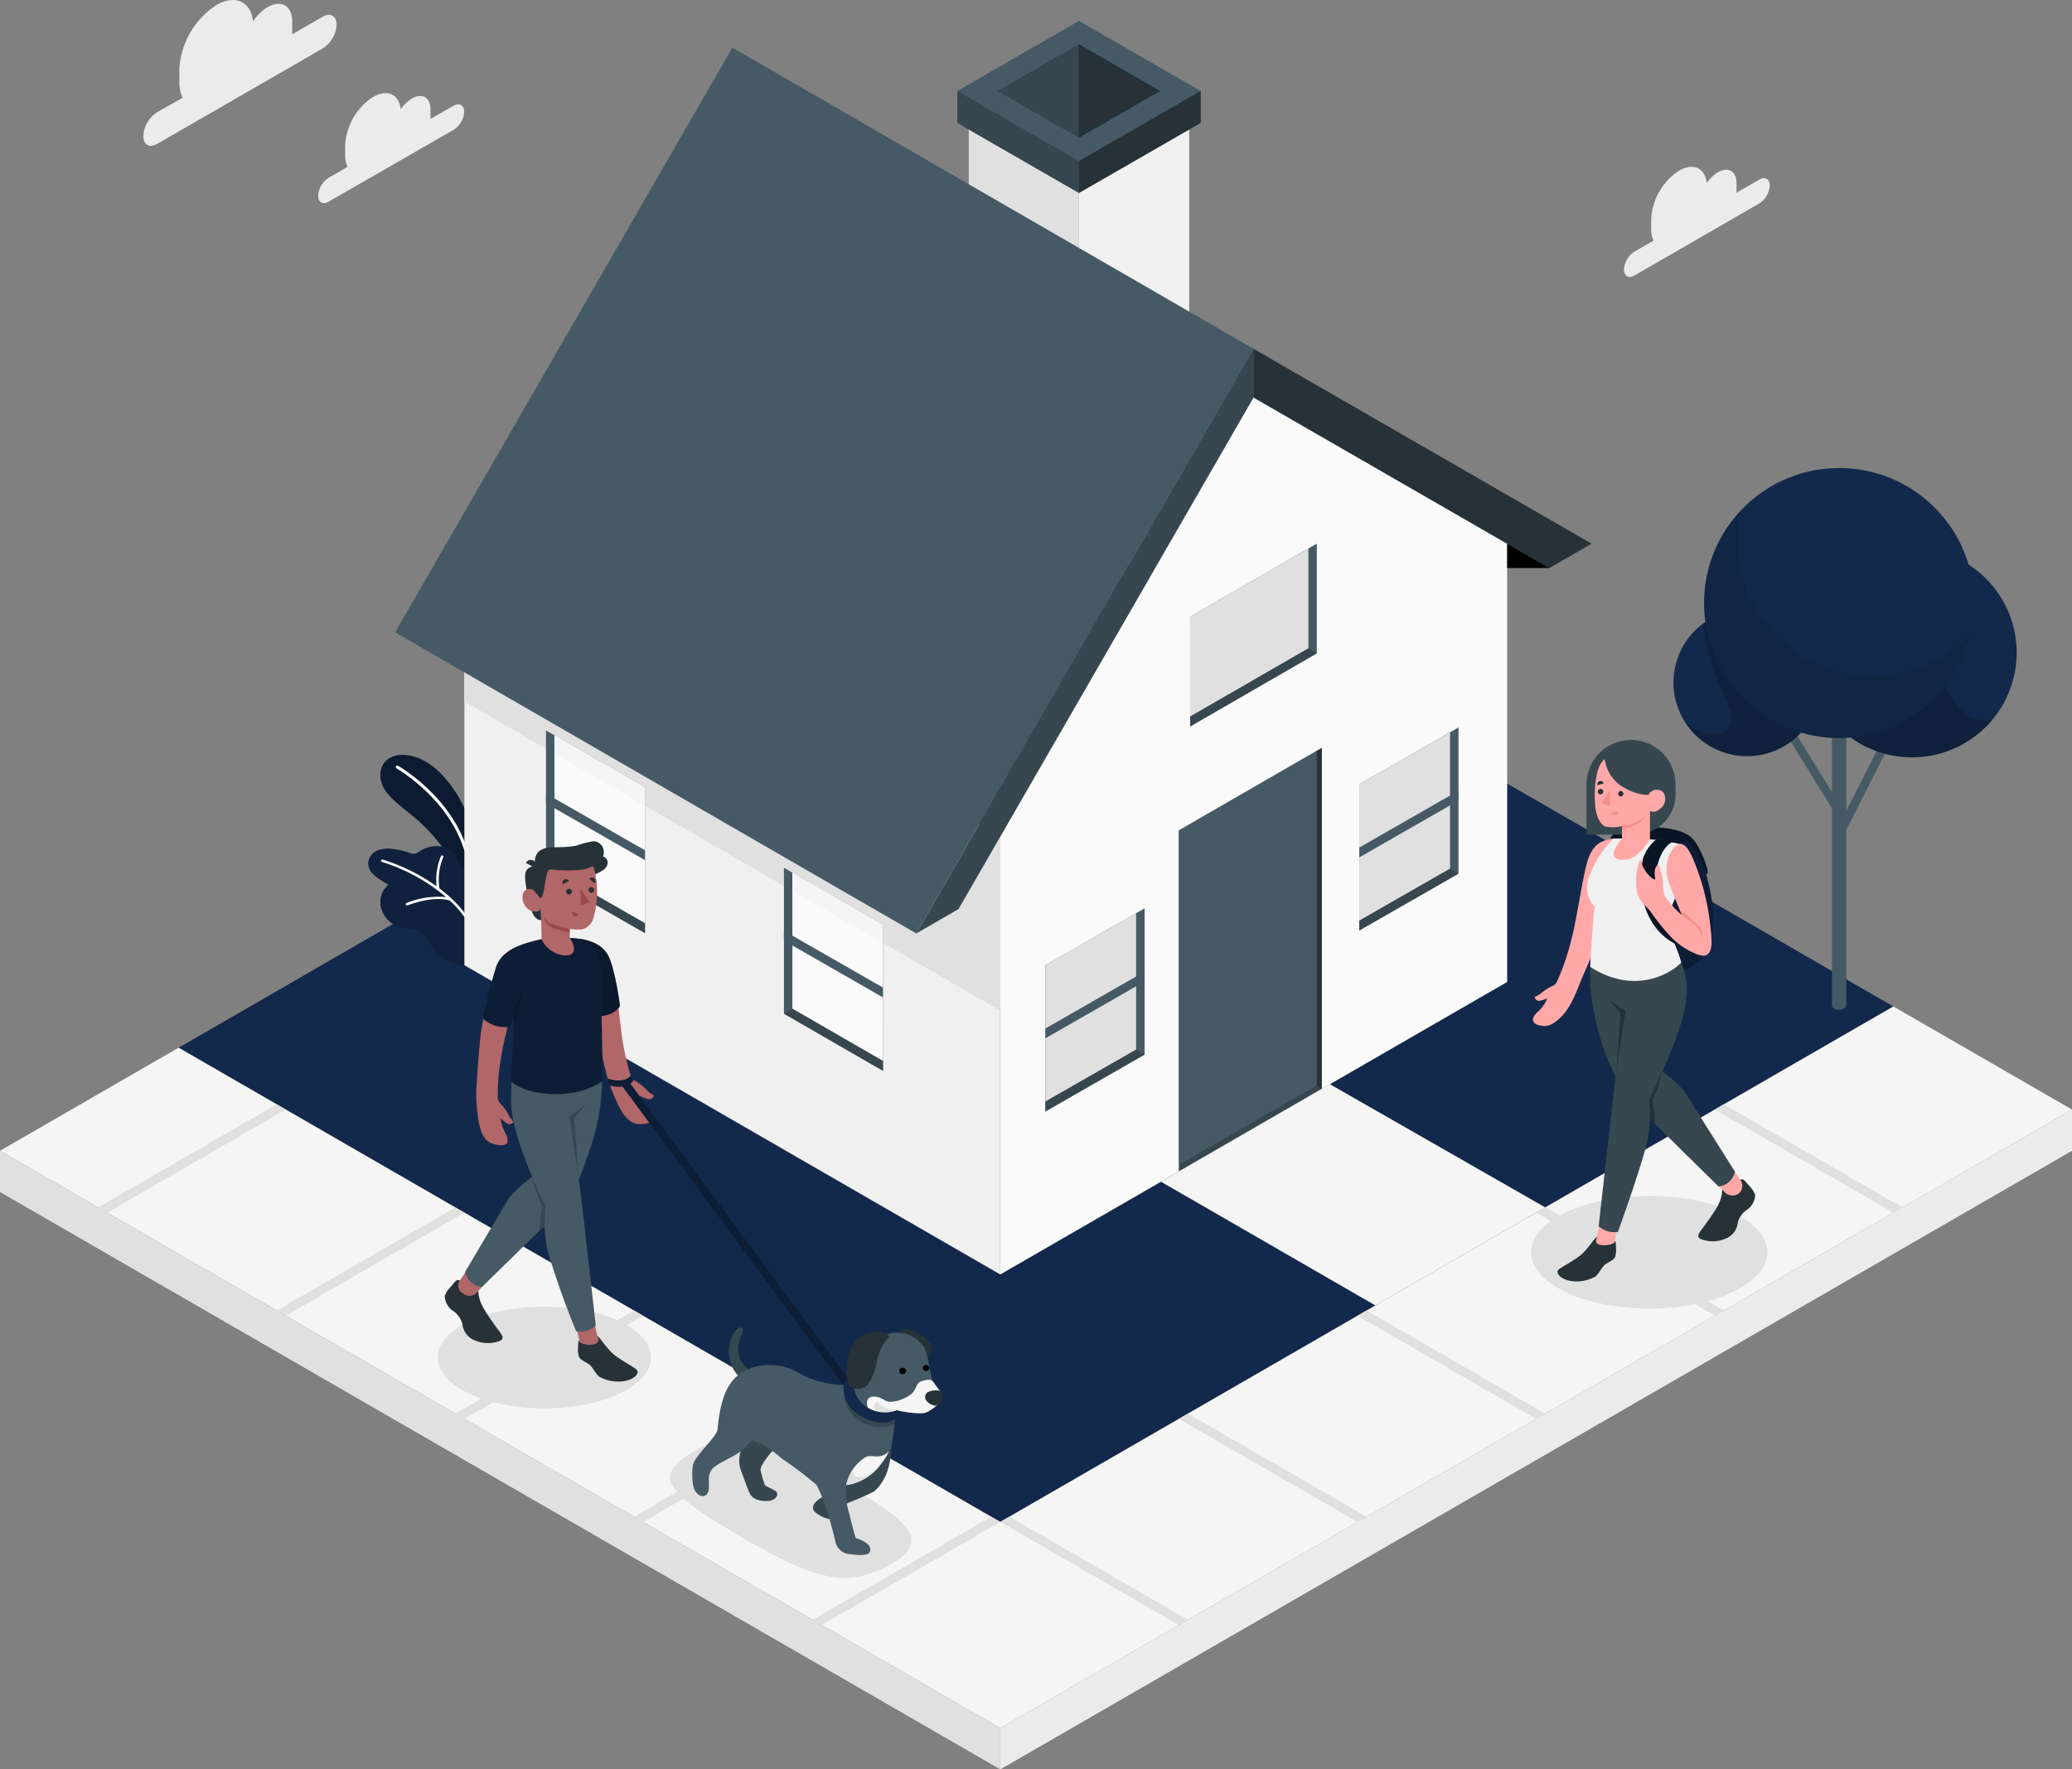 <svg xmlns="http://www.w3.org/2000/svg" width="235.12" height="200.833" viewBox="0 0 235.12 200.833">
  <rect x="0" y="0" width="235.12" height="200.833" fill="#808080" stroke="none"/>
  <g id="Ordinary_day-amico" data-name="Ordinary day-amico" transform="translate(-13.45 -60.473)">
    <g id="freepik--House--inject-35" transform="translate(13.45 62.847)">
      <path id="freepik--Grass--inject-35" d="M54.07,240.051l93.235,53.83L248.648,235.37l-93.235-53.83Z" transform="translate(-33.801 -123.503)" fill="#13294b"/>
      <g id="freepik--Plants--inject-35" transform="translate(41.785 83.313)">
        <path id="Path_24023" data-name="Path 24023" d="M111.254,244.977a20.718,20.718,0,0,0-1.417-5.953c-1.252-3.064-3.653-6.147-6.407-6.721s-3.912,1.277-3.328,3.1c.5,1.562,2.555,2.859,4.112,4.221s4.491,4.655,5.284,7.844l1.552.165Z" transform="translate(-98.575 -232.197)" fill="#13294b"/>
        <g id="Group_163397" data-name="Group 163397" transform="translate(1.379)" opacity="0.35">
          <path id="Path_24024" data-name="Path 24024" d="M111.254,244.977a20.718,20.718,0,0,0-1.417-5.953c-1.252-3.064-3.653-6.147-6.407-6.721s-3.912,1.277-3.328,3.1c.5,1.562,2.555,2.859,4.112,4.221s4.491,4.655,5.284,7.844l1.552.165Z" transform="translate(-99.954 -232.197)"/>
        </g>
        <path id="Path_24025" data-name="Path 24025" d="M111.931,247.618a.17.17,0,0,1-.17-.165c-.314-8.024-8.178-12.475-8.258-12.529a.174.174,0,0,1,.17-.3c.08.045,8.113,4.606,8.433,12.819a.17.17,0,0,1-.165.18Z" transform="translate(-100.31 -233.401)" fill="#fff"/>
        <path id="Path_24026" data-name="Path 24026" d="M109.166,265.953v.04a1.327,1.327,0,0,1-.868.424,3.518,3.518,0,0,1-2.435-.629,6.647,6.647,0,0,1-1.746-1.871,5.488,5.488,0,0,0-.729-1c-.609-.594-1.6-.574-2.39-.743a2.994,2.994,0,0,1-2.26-1.951,2.536,2.536,0,0,1,.748-2.874l-.8-.5a5.143,5.143,0,0,1-1-.778,1.736,1.736,0,0,1-.5-1.143,1.692,1.692,0,0,1,.978-1.452,3.563,3.563,0,0,1,1.861-.195,8.547,8.547,0,0,1,1.861.434,1.332,1.332,0,0,0,.5.115,1.367,1.367,0,0,0,.634-.294c1.357-.9,3.573-.843,4.311.848.1.25.17.5.284.763.429.908,1.617.634,2.385,1.058a1.936,1.936,0,0,1,.9,1.387,8.483,8.483,0,0,1-.254,2.824c-.16.868-.374,1.721-.614,2.57-.195.7-.409,1.387-.639,2.076A4.326,4.326,0,0,1,109.166,265.953Z" transform="translate(-97.19 -242.599)" fill="#13294b"/>
        <g id="Group_163398" data-name="Group 163398" transform="translate(0 10.36)" opacity="0.2">
          <path id="Path_24027" data-name="Path 24027" d="M109.166,265.953v.04a1.327,1.327,0,0,1-.868.424,3.518,3.518,0,0,1-2.435-.629,6.647,6.647,0,0,1-1.746-1.871,5.488,5.488,0,0,0-.729-1c-.609-.594-1.6-.574-2.39-.743a2.994,2.994,0,0,1-2.26-1.951,2.536,2.536,0,0,1,.748-2.874l-.8-.5a5.143,5.143,0,0,1-1-.778,1.736,1.736,0,0,1-.5-1.143,1.692,1.692,0,0,1,.978-1.452,3.563,3.563,0,0,1,1.861-.195,8.547,8.547,0,0,1,1.861.434,1.332,1.332,0,0,0,.5.115,1.367,1.367,0,0,0,.634-.294c1.357-.9,3.573-.843,4.311.848.1.25.17.5.284.763.429.908,1.617.634,2.385,1.058a1.936,1.936,0,0,1,.9,1.387,8.483,8.483,0,0,1-.254,2.824c-.16.868-.374,1.721-.614,2.57-.195.7-.409,1.387-.639,2.076A4.326,4.326,0,0,1,109.166,265.953Z" transform="translate(-97.19 -252.959)"/>
        </g>
        <path id="Path_24028" data-name="Path 24028" d="M111.382,264.86a12.475,12.475,0,0,0-3.263-4.885.145.145,0,0,0-.075-.07,16.966,16.966,0,0,0-1.322-1.113,6.681,6.681,0,0,1,.439-3.543.14.14,0,0,0-.07-.185.135.135,0,0,0-.185.065,6.926,6.926,0,0,0-.5,3.428,21.546,21.546,0,0,0-6.132-3.034.145.145,0,0,0-.17.1.14.14,0,0,0,.095.17,20.887,20.887,0,0,1,7.28,3.992,9.553,9.553,0,0,0-4.491.674.145.145,0,0,0-.075.185.14.14,0,0,0,.13.085h.055c.025,0,2.824-1.153,4.81-.544a12.225,12.225,0,0,1,3.213,4.8.14.14,0,0,0,.135.095.075.075,0,0,0,.045,0,.14.14,0,0,0,.08-.215Z" transform="translate(-98.648 -243.647)" fill="#fff"/>
      </g>
      <g id="freepik--house--inject-35-2" data-name="freepik--house--inject-35" transform="translate(44.838)">
        <path id="Path_24029" data-name="Path 24029" d="M233.76,89.86l12.5,7.225v14.441l-12.5-7.22Z" transform="translate(-168.668 -77.57)" fill="#e0e0e0"/>
        <path id="Path_24030" data-name="Path 24030" d="M258.82,97.085l12.509-7.225v28.886l-12.509-7.22Z" transform="translate(-181.223 -77.57)" fill="#f0f0f0"/>
        <path id="Path_24031" data-name="Path 24031" d="M244.957,65.23,231.15,73.184V76.8l13.807,7.949L258.769,76.8V73.184Z" transform="translate(-167.36 -65.23)" fill="#455a64"/>
        <path id="Path_24032" data-name="Path 24032" d="M231.15,84.783l13.807,7.949V89.119L231.15,81.17Z" transform="translate(-167.36 -73.216)" fill="#37474f"/>
        <path id="Path_24033" data-name="Path 24033" d="M272.632,84.783,258.82,92.731V89.119l13.812-7.949Z" transform="translate(-181.223 -73.216)" fill="#263238"/>
        <path id="Path_24034" data-name="Path 24034" d="M240.43,75.864l9.176-5.284,9.181,5.284-9.176,5.284Z" transform="translate(-172.01 -67.91)" fill="#13294b"/>
        <path id="Path_24035" data-name="Path 24035" d="M249.606,70.58l0,10.568-9.181-5.284Z" transform="translate(-172.01 -67.91)" fill="#37474f"/>
        <path id="Path_24036" data-name="Path 24036" d="M258.82,70.58,268,75.864l-9.176,5.284Z" transform="translate(-181.223 -67.91)" fill="#263238"/>
        <path id="Path_24037" data-name="Path 24037" d="M119.06,230.063V180.29l60.806,35.1v49.773Z" transform="translate(-111.201 -122.877)" fill="#f0f0f0"/>
        <path id="Path_24038" data-name="Path 24038" d="M119.06,180.29l60.806,35.1v19.825L119.06,200.144Z" transform="translate(-111.201 -122.877)" fill="#e0e0e0"/>
        <path id="Path_24039" data-name="Path 24039" d="M298.443,217.23V167.481L269.656,150.89,240.92,200.663v49.773Z" transform="translate(-172.255 -108.147)" fill="#fafafa"/>
        <path id="Path_24040" data-name="Path 24040" d="M226.62,203.41l33.472-58.071V139.81L221.83,206.175Z" transform="translate(-162.691 -102.596)" fill="#37474f"/>
        <path id="Path_24041" data-name="Path 24041" d="M141.577,71.31l59.134,34.18-38.262,66.365-59.139-34.18Z" transform="translate(-103.31 -68.276)" fill="#455a64"/>
        <path id="Path_24042" data-name="Path 24042" d="M298.51,145.339l33.576,19.36,4.79-2.769L298.51,139.81Z" transform="translate(-201.109 -102.596)" fill="#263238"/>
        <path id="Path_24043" data-name="Path 24043" d="M322.57,232.4l11.257-6.457v16.591l-11.257,6.457Z" transform="translate(-213.163 -145.749)" fill="#455a64"/>
        <path id="Path_24044" data-name="Path 24044" d="M332.869,242.538V227.06l-10.3,5.9v15.483Z" transform="translate(-213.163 -146.31)" fill="#e0e0e0"/>
        <path id="Path_24045" data-name="Path 24045" d="M333.827,258.634l-.958-.554-10.3,5.9v1.108Z" transform="translate(-213.163 -161.851)" fill="#37474f"/>
        <path id="Path_24046" data-name="Path 24046" d="M322.57,247.91l11.257-6.457V240.34l-11.257,6.452Z" transform="translate(-213.163 -152.963)" fill="#455a64"/>
        <path id="Path_24047" data-name="Path 24047" d="M251.19,273.557l11.257-6.457v16.591l-11.257,6.457Z" transform="translate(-177.401 -166.371)" fill="#455a64"/>
        <path id="Path_24048" data-name="Path 24048" d="M261.484,283.693V268.21l-10.294,5.9v15.478Z" transform="translate(-177.401 -166.927)" fill="#e0e0e0"/>
        <path id="Path_24049" data-name="Path 24049" d="M262.447,299.794l-.963-.554-10.294,5.9v1.113Z" transform="translate(-177.401 -182.473)" fill="#37474f"/>
        <path id="Path_24050" data-name="Path 24050" d="M251.19,289.06l11.257-6.452V281.49l-11.257,6.457Z" transform="translate(-177.401 -173.58)" fill="#455a64"/>
        <path id="Path_24051" data-name="Path 24051" d="M284.11,192.438l14.371-8.3v12.445l-14.371,8.3Z" transform="translate(-193.894 -124.806)" fill="#455a64"/>
        <path id="Path_24052" data-name="Path 24052" d="M297.523,196.587V185.25l-13.413,7.744v11.332Z" transform="translate(-193.894 -125.362)" fill="#e0e0e0"/>
        <path id="Path_24053" data-name="Path 24053" d="M298.481,208.524l-.958-.554-13.413,7.739v1.113Z" transform="translate(-193.894 -136.745)" fill="#37474f"/>
        <path id="Path_24054" data-name="Path 24054" d="M360.99,186.914H356.2l0-2.764Z" transform="translate(-230.013 -124.811)"/>
        <path id="Path_24055" data-name="Path 24055" d="M281.54,278.682v-38.7l16.217-9.361v38.7Z" transform="translate(-192.607 -148.093)" fill="#37474f"/>
        <path id="Path_24056" data-name="Path 24056" d="M297.193,269.218V231.27l-15.653,9.037v37.948Z" transform="translate(-192.607 -148.419)" fill="#455a64"/>
        <path id="Path_24057" data-name="Path 24057" d="M313.474,230.62l-.564.324v37.948l.564.429Z" transform="translate(-208.323 -148.093)" fill="#263238"/>
        <path id="Path_24058" data-name="Path 24058" d="M202.962,264.357,191.73,257.87v16.556l11.237,6.487Z" transform="translate(-147.61 -161.746)" fill="#455a64"/>
        <path id="Path_24059" data-name="Path 24059" d="M193.65,274.428V258.98l10.274,5.933,0,15.448Z" transform="translate(-148.572 -162.302)" fill="#fafafa"/>
        <path id="Path_24060" data-name="Path 24060" d="M191.73,290.494l.958-.554,10.279,5.933v1.108Z" transform="translate(-147.61 -177.814)" fill="#37474f"/>
        <path id="Path_24061" data-name="Path 24061" d="M202.962,279.765l-11.232-6.442V272.21l11.232,6.442Z" transform="translate(-147.61 -168.931)" fill="#455a64"/>
        <path id="Path_24062" data-name="Path 24062" d="M193.65,258.98l10.274,5.933v2.051l-10.274-5.893Z" transform="translate(-148.572 -162.302)" fill="#f5f5f5"/>
        <path id="Path_24063" data-name="Path 24063" d="M148.852,233.072,137.62,226.63v16.556l11.232,6.442Z" transform="translate(-120.5 -146.094)" fill="#455a64"/>
        <path id="Path_24064" data-name="Path 24064" d="M139.54,243.188V227.74l10.274,5.888v15.448Z" transform="translate(-121.462 -146.651)" fill="#fafafa"/>
        <path id="Path_24065" data-name="Path 24065" d="M139.54,227.74l10.274,5.933v2.051l-10.274-5.893Z" transform="translate(-121.462 -146.651)" fill="#f5f5f5"/>
        <path id="Path_24066" data-name="Path 24066" d="M137.62,259.254l.958-.554,10.274,5.888V265.7Z" transform="translate(-120.5 -162.162)" fill="#37474f"/>
        <path id="Path_24067" data-name="Path 24067" d="M148.852,248.545,137.62,242.1V240.99l11.232,6.442Z" transform="translate(-120.5 -153.289)" fill="#455a64"/>
      </g>
      <g id="freepik--Tree--inject-35" transform="translate(187.024 44.403)">
        <rect id="Rectangle_150002" data-name="Rectangle 150002" width="11.906" height="0.973" transform="translate(21.226 47.74) rotate(-63.09)" fill="#455a64"/>
        <rect id="Rectangle_150003" data-name="Rectangle 150003" width="0.973" height="9.985" transform="matrix(0.85, -0.526, 0.526, 0.85, 15.795, 36.782)" fill="#455a64"/>
        <path id="Path_24068" data-name="Path 24068" d="M431.687,224.91V257a.414.414,0,0,1-.24.334,1.257,1.257,0,0,1-1.148,0,.414.414,0,0,1-.24-.334V224.91Z" transform="translate(-409.203 -189.636)" fill="#455a64"/>
        <circle id="Ellipse_1846" data-name="Ellipse 1846" cx="11.881" cy="11.881" r="11.881" transform="translate(15.644 36.137) rotate(-76.72)" fill="#13294b"/>
        <path id="Path_24069" data-name="Path 24069" d="M440.076,193.982c1.532-4.825,3.169-6.711,2.131-7.3a11.881,11.881,0,1,0,3.313,17.9C442,205.614,438.09,200.245,440.076,193.982Z" transform="translate(-406.405 -169.711)" opacity="0.2"/>
        <path id="Path_24070" data-name="Path 24070" d="M410.726,207.328A8.353,8.353,0,1,1,402.373,199a8.353,8.353,0,0,1,8.353,8.328Z" transform="translate(-391.147 -176.654)" fill="#13294b"/>
        <path id="Path_24071" data-name="Path 24071" d="M403.51,199a8.3,8.3,0,0,0-4.88,1.577c-.23,5.1,4.1,10.074,2.894,11.746s-4.2.644-5.234-.773A8.353,8.353,0,1,0,403.51,199Z" transform="translate(-392.284 -176.654)" opacity="0.2"/>
        <circle id="Ellipse_1847" data-name="Ellipse 1847" cx="15.324" cy="15.324" r="15.324" transform="translate(0 21.671) rotate(-45)" fill="#13294b"/>
        <path id="Path_24072" data-name="Path 24072" d="M431.211,187.756a15.324,15.324,0,1,1-22.454-16.836,15.469,15.469,0,0,0-3.588,2.809,15.533,15.533,0,0,0-.4,3.493,15.314,15.314,0,0,0,26.446,10.529Z" transform="translate(-394.626 -162.586)" opacity="0.1"/>
      </g>
      <g id="freepik--Sidewalk--inject-35" transform="translate(0 111.867)">
        <path id="Path_24073" data-name="Path 24073" d="M277.48,318.172l24.325,14.041,19.271-11.132L296.641,307.1Z" transform="translate(-145.734 -298.278)" fill="#f5f5f5"/>
        <path id="Path_24074" data-name="Path 24074" d="M228.3,289.42l20.274,11.7L126.958,371.333,13.45,305.8l20.269-11.7,93.235,53.83Z" transform="translate(-13.45 -289.42)" fill="#f5f5f5"/>
        <path id="Path_24075" data-name="Path 24075" d="M362.542,312.87v4.68L240.93,387.762v-4.68Z" transform="translate(-127.422 -301.169)" fill="#ebebeb"/>
        <path id="Path_24076" data-name="Path 24076" d="M126.958,387.781,13.45,322.25v4.68l113.508,65.531Z" transform="translate(-13.45 -305.868)" fill="#e0e0e0"/>
        <path id="Path_24077" data-name="Path 24077" d="M240.92,406.079l20.269,11.7,1.033-.6-20.269-11.7Z" transform="translate(-127.417 -347.568)" fill="#e0e0e0"/>
        <path id="Path_24078" data-name="Path 24078" d="M281.54,382.624l20.269,11.7,1.033-.6L282.573,382.02Z" transform="translate(-147.768 -335.814)" fill="#e0e0e0"/>
        <path id="Path_24079" data-name="Path 24079" d="M322.16,359.174l20.269,11.7,1.033-.6-20.269-11.7Z" transform="translate(-168.119 -324.065)" fill="#e0e0e0"/>
        <path id="Path_24080" data-name="Path 24080" d="M362.78,335.719l20.269,11.706,1.033-.6-20.269-11.7Z" transform="translate(-188.471 -312.317)" fill="#e0e0e0"/>
        <path id="Path_24081" data-name="Path 24081" d="M403.4,312.269l20.269,11.7,1.033-.6-20.269-11.7Z" transform="translate(-208.822 -300.568)" fill="#e0e0e0"/>
        <path id="Path_24082" data-name="Path 24082" d="M178.917,382.624l-20.269,11.7-1.028-.6,20.269-11.706Z" transform="translate(-85.682 -335.814)" fill="#e0e0e0"/>
        <path id="Path_24083" data-name="Path 24083" d="M138.3,359.174l-20.269,11.7-1.028-.6,20.269-11.7Z" transform="translate(-65.33 -324.065)" fill="#e0e0e0"/>
        <path id="Path_24084" data-name="Path 24084" d="M97.677,335.719,77.408,347.425l-1.028-.6,20.269-11.7Z" transform="translate(-44.979 -312.317)" fill="#e0e0e0"/>
        <path id="Path_24085" data-name="Path 24085" d="M57.057,312.269l-20.264,11.7-1.033-.6,20.269-11.7Z" transform="translate(-24.628 -300.568)" fill="#e0e0e0"/>
        <path id="Path_24086" data-name="Path 24086" d="M219.537,406.079l-20.269,11.7-1.028-.6,20.269-11.7Z" transform="translate(-106.033 -347.568)" fill="#e0e0e0"/>
      </g>
    </g>
    <g id="freepik--Shadows--inject-35" transform="translate(63.104 196.219)">
      <path id="freepik--Shadow--inject-35" d="M384.5,343.428c-5.229,2.495-13.712,2.495-18.961,0s-5.229-6.542,0-9.037,13.717-2.495,18.961,0S389.745,340.933,384.5,343.428Z" transform="translate(-237.536 -332.52)" fill="#e0e0e0"/>
      <path id="freepik--shadow--inject-35-2" data-name="freepik--shadow--inject-35" d="M168.853,388.807c-5.12,2.944-4.077,4.661,6.083,10.479,7.325,4.211,11.122,5.384,16.212,2.375s.04-5.763-6.986-9.88C175.694,386.816,173.124,386.352,168.853,388.807Z" transform="translate(-139.458 -359.996)" fill="#e0e0e0"/>
      <ellipse id="freepik--shadow--inject-35-3" data-name="freepik--shadow--inject-35" cx="12.11" cy="5.773" rx="12.11" ry="5.773" transform="translate(0 12.564)" fill="#e0e0e0"/>
    </g>
    <g id="freepik--character-2--inject-35" transform="translate(187.406 144.46)">
      <path id="Path_24087" data-name="Path 24087" d="M387.421,249.569a5.224,5.224,0,0,1,3.862,1.607c.843.843,2.844,6.721,2.056,10.683a4.907,4.907,0,0,1-6.986,3.218c-2.181-1.108-2.44-5.529-2.38-7.535S387.421,249.569,387.421,249.569Z" transform="translate(-373.041 -239.2)" fill="#13294b"/>
      <path id="Path_24088" data-name="Path 24088" d="M387.421,249.569a5.224,5.224,0,0,1,3.862,1.607c.843.843,2.844,6.721,2.056,10.683a4.907,4.907,0,0,1-6.986,3.218c-2.181-1.108-2.44-5.529-2.38-7.535S387.421,249.569,387.421,249.569Z" transform="translate(-373.041 -239.2)" opacity="0.3"/>
      <path id="Path_24089" data-name="Path 24089" d="M387.2,250.617a1.262,1.262,0,0,1,1.432-.249,12.374,12.374,0,0,1,1.866,3.673s.259,0,.095-.684a11.512,11.512,0,0,0-1.252-2.864c-.424-.569-.923-1.457-3.992-1.766a18.592,18.592,0,0,0-4.68.414c-1.337.464-1.078,1.232-1.078,1.232Z" transform="translate(-370.838 -238.772)" fill="#13294b"/>
      <path id="Path_24090" data-name="Path 24090" d="M387.2,250.617a1.262,1.262,0,0,1,1.432-.249,12.374,12.374,0,0,1,1.866,3.673s.259,0,.095-.684a11.512,11.512,0,0,0-1.252-2.864c-.424-.569-.923-1.457-3.992-1.766a18.592,18.592,0,0,0-4.68.414c-1.337.464-1.078,1.232-1.078,1.232Z" transform="translate(-370.838 -238.772)" opacity="0.5"/>
      <path id="Path_24091" data-name="Path 24091" d="M367.32,267.831a19.094,19.094,0,0,1-1.028,2.26c-1.148,1.966-2.4,2.455-2.929,2.42-1.5-.09-1.637-.868-.709-1.647a4.1,4.1,0,0,0,1.038-1.5,3.944,3.944,0,0,1-.828.269.5.5,0,0,1-.594-.369c0-.115.259-.145.639-.414a5.812,5.812,0,0,1,1.362-.883.968.968,0,0,0,.5-.459,27.726,27.726,0,0,0,1.756-5.229c.5-2,.923-4.99,1.457-7.445.559-2.565,1.317-3.278,3.094-3.608h1.058c1.906,1.277-.873,5.489-2.8,11.716C368.952,264.194,368.128,265.82,367.32,267.831Z" transform="translate(-362.071 -240.033)" fill="#ffa8a7"/>
      <path id="Path_24092" data-name="Path 24092" d="M374.24,239.538h5.529a4.571,4.571,0,0,0,4.571-4.571V233.84a5.05,5.05,0,0,0-5.05-5.05h0a5.05,5.05,0,0,0-5.05,5.05Z" transform="translate(-368.168 -228.79)" fill="#37474f"/>
      <path id="Path_24093" data-name="Path 24093" d="M404.431,328.776c.384-.195.629.294,1,.689a2.849,2.849,0,0,1,.684,1.028,2.148,2.148,0,0,1-.8,1.607,2.587,2.587,0,0,0-1.178,1.582,2.156,2.156,0,0,1-1.432,1.806,3.643,3.643,0,0,1-2.814,0c-.544-.349-.045-.733.714-1.821,1-1.417,1.761-2.43,1.761-3.752Z" transform="translate(-380.904 -278.863)" fill="#263238"/>
      <path id="Path_24094" data-name="Path 24094" d="M405.31,326.5l.813,1.193a1.138,1.138,0,0,1-.274,1.587h0a1.237,1.237,0,0,1-1.562-.244L403,327.668Z" transform="translate(-382.577 -277.745)" fill="#ffa8a7"/>
      <path id="Path_24095" data-name="Path 24095" d="M375.179,278.2a22.726,22.726,0,0,0,.06,4.641,31.032,31.032,0,0,0,1.447,5.988,26.687,26.687,0,0,0,2.31,4.745c.329.564,10.648,10.648,10.648,10.648a2.081,2.081,0,0,0,1.866-1.672s-4.7-7.445-5.539-8.8-3.837-3.448-3.837-3.448l.269-11.906Z" transform="translate(-368.593 -253.545)" fill="#37474f"/>
      <rect id="Rectangle_150004" data-name="Rectangle 150004" width="2.066" height="3.009" transform="translate(7.62 54.76) rotate(12.81)" fill="#ffa8a7"/>
      <path id="Path_24096" data-name="Path 24096" d="M377.7,278.2l8.573.334a8.348,8.348,0,0,1,.709,4.057c-.289,4.181-4.251,11.656-4.251,11.656a15.867,15.867,0,0,1-.254,5.07c-.853,3.338-3.288,10.069-3.288,10.069a2.721,2.721,0,0,1-2.186-.639s1.4-12.544,1.746-15.468c.374-3.179,1.342-8.982,1.342-8.982a14.468,14.468,0,0,1-1.731-2.071,6.147,6.147,0,0,1-1.3-4.017" transform="translate(-369.551 -253.545)" fill="#37474f"/>
      <path id="Path_24097" data-name="Path 24097" d="M372.067,342.119l.065-.289c-.215.04-1.118,1.542-2,2.2-1,.714-1.836,1.138-2.275,1.457-.589.434.264,1.312,1.707,1.392a4.372,4.372,0,0,0,2.425-.559c.4-.379.694-1,1-1.287s.963-.5,1.183-.868a2.5,2.5,0,0,0,.125-1.083c0-.379-.025-.793-.15-.788l-.05.22a2.5,2.5,0,0,1-1.228.269C372.531,342.763,371.9,342.683,372.067,342.119Z" transform="translate(-364.878 -285.425)" fill="#263238"/>
      <path id="Path_24098" data-name="Path 24098" d="M380.173,296.063s.858-6.093,1.088-7.036a9.67,9.67,0,0,1-1.911-1.367,15.71,15.71,0,0,0,1.307,1.632Z" transform="translate(-370.728 -258.285)" fill="#263238"/>
      <path id="Path_24099" data-name="Path 24099" d="M389.947,304.09a27.836,27.836,0,0,1-1.447,3.134s.1,1.956.09,2.35l.539.474a12.435,12.435,0,0,0-.24-2.64A16.05,16.05,0,0,0,389.947,304.09Z" transform="translate(-375.313 -266.517)" fill="#263238"/>
      <path id="Path_24100" data-name="Path 24100" d="M381.829,251.325a29.578,29.578,0,0,1,3.019.5c-2.789,1.961-.394,5.928-.394,5.928l-1.332,3.293a14.591,14.591,0,0,1,1.941,4.236c-.778.9-4.99,3.937-10.329.5,0,0,.14-3.687.5-6.8a3.256,3.256,0,0,1-.5-3.7,10.928,10.928,0,0,1,2.655-4.072h.923Z" transform="translate(-368.237 -240.023)" fill="#f0f0f0"/>
      <path id="Path_24101" data-name="Path 24101" d="M377.253,233.2c-.534.314-1.193,1.657-1.128,4.491.055,2.38.828,2.994,1.217,3.144a4.42,4.42,0,0,0,1.861-.055v1.427s-1,1.168-.938,1.826,1.452.808,2.39.17a7.57,7.57,0,0,0,1.731-1.891v-3.288s.429.414,1.153-.22a1.348,1.348,0,0,0,.334-1.881,1.048,1.048,0,0,0-1.662.329,5.729,5.729,0,0,1-2.7-.8A4.356,4.356,0,0,1,377.253,233.2Z" transform="translate(-369.111 -230.999)" fill="#ffa8a7"/>
      <path id="Path_24102" data-name="Path 24102" d="M381.469,240.7a.3.3,0,0,0,.279.324.314.314,0,0,0,.035-.624.3.3,0,0,0-.314.3Z" transform="translate(-371.79 -234.607)" fill="#263238"/>
      <path id="Path_24103" data-name="Path 24103" d="M380.609,245l-.7.22a.359.359,0,0,0,.454.249A.384.384,0,0,0,380.609,245Z" transform="translate(-371.009 -236.912)" fill="#f28f8f"/>
      <path id="Path_24104" data-name="Path 24104" d="M376.709,238.6l.709-.195a.349.349,0,0,0-.439-.264A.384.384,0,0,0,376.709,238.6Z" transform="translate(-369.4 -233.466)" fill="#263238"/>
      <path id="Path_24105" data-name="Path 24105" d="M376.819,240.225a.3.3,0,0,0,.284.324.309.309,0,1,0-.284-.324Z" transform="translate(-369.46 -234.372)" fill="#263238"/>
      <path id="Path_24106" data-name="Path 24106" d="M378.653,240.18l-.045,1.8-.948-.289Z" transform="translate(-369.882 -234.497)" fill="#f28f8f"/>
      <path id="Path_24107" data-name="Path 24107" d="M382.3,247.168c.768-.1,2.345-.554,2.59-1.178a1.607,1.607,0,0,1-.549.793,8.343,8.343,0,0,1-2.041.858Z" transform="translate(-372.206 -237.408)" fill="#f28f8f"/>
      <path id="Path_24108" data-name="Path 24108" d="M391.51,266.36l-2.22,2.919,1.3-.644Z" transform="translate(-375.708 -247.613)" fill="#e0e0e0"/>
      <path id="Path_24109" data-name="Path 24109" d="M388.284,251.492a4.76,4.76,0,0,0-1.692,3.633c-.319,6.422,3.892,8.143,3.892,8.143a2.656,2.656,0,0,0-.18-2.37,7.315,7.315,0,0,1-2-5.319c.115-2.34,1.277-3.653,1.861-3.832a3.4,3.4,0,0,0-1.886-.254Z" transform="translate(-374.348 -240.145)" fill="#13294b"/>
      <path id="Path_24110" data-name="Path 24110" d="M388.284,251.492a4.76,4.76,0,0,0-1.692,3.633c-.319,6.422,3.892,8.143,3.892,8.143a2.656,2.656,0,0,0-.18-2.37,7.315,7.315,0,0,1-2-5.319c.115-2.34,1.277-3.653,1.861-3.832a3.4,3.4,0,0,0-1.886-.254Z" transform="translate(-374.348 -240.145)" opacity="0.5"/>
      <path id="Path_24111" data-name="Path 24111" d="M392.038,264.775a8.518,8.518,0,0,1-2.495-1.731,26.009,26.009,0,0,1-2.46-3.059,3.875,3.875,0,0,0-.389-.419,4.061,4.061,0,0,1-.659-.738,3.059,3.059,0,0,1-.469-1.841,6.037,6.037,0,0,1,.334-2.58c.05-.115.334-.175.414-.155-.045.175-.08.344-.11.5a3.953,3.953,0,0,0,.629,1.073c.389.459.813.709.858.614s-.095-.4-.045-.883.18-.664.329-.7c.24-.06.234.195.334.584a4.491,4.491,0,0,1,.274,1.522,4.187,4.187,0,0,0,.2,1.372,11.173,11.173,0,0,0,1.956,2.181s-1.2-2.8-1.547-3.9c-.669-2.161.394-3.892,1.247-4.211.6,0,1.083.5,1.721,2.126a26.4,26.4,0,0,1,1.791,7.18C394.254,264.121,394.254,265.848,392.038,264.775Z" transform="translate(-373.831 -240.619)" fill="#ffa8a7"/>
      <path id="Path_24112" data-name="Path 24112" d="M395.729,268.054s1.193.893,1.527,1.232a3.563,3.563,0,0,1,.823,1.362,1.816,1.816,0,0,0-.394-1.267,11.527,11.527,0,0,0-2.225-1.961Z" transform="translate(-378.8 -248.144)" fill="#f28f8f"/>
    </g>
    <g id="freepik--character-1--inject-35" transform="translate(63.911 155.957)">
      <path id="Path_24113" data-name="Path 24113" d="M148.3,284.5a34.514,34.514,0,0,1-.439-8.592.319.319,0,0,1,.6-.135l2.2,4.072s.264,2.994.539,5.04a28.77,28.77,0,0,0,1.128,5.489,1.118,1.118,0,0,0,.534.589,6.486,6.486,0,0,1,1.417,1.163c.389.349.709.419.669.544a.594.594,0,0,1-.743.329,4.257,4.257,0,0,1-.908-.4,5.489,5.489,0,0,0,1,1.462c.938,1,1.028,1.637-.709,1.786-1.088.09-2-.5-2.994-2.849a19.431,19.431,0,0,1-.973-2.64C149.018,288,148.594,285.933,148.3,284.5Z" transform="translate(-131.209 -263.743)" fill="#b16668"/>
      <path id="Path_24114" data-name="Path 24114" d="M143.25,273.89c1.582,0,3.493.5,4.241,1.956.813,1.557,1.347,5.723,1.347,5.723s-.6,1.287-2.814,1.143Z" transform="translate(-128.943 -262.882)" fill="#13294b"/>
      <path id="Path_24115" data-name="Path 24115" d="M143.25,273.89c1.582,0,3.493.5,4.241,1.956.813,1.557,1.347,5.723,1.347,5.723s-.6,1.287-2.814,1.143Z" transform="translate(-128.943 -262.882)" opacity="0.4"/>
      <path id="Path_24116" data-name="Path 24116" d="M116.286,351.694c-.394-.2-.644.3-1,.7a2.994,2.994,0,0,0-.7,1.048,2.188,2.188,0,0,0,.818,1.632,2.563,2.563,0,0,1,1.193,1.607,2.191,2.191,0,0,0,1.457,1.841,3.747,3.747,0,0,0,2.864,0c.549-.354.045-.748-.729-1.851-1-1.442-1.791-2.495-1.791-3.817Z" transform="translate(-114.578 -301.841)" fill="#263238"/>
      <path id="Path_24117" data-name="Path 24117" d="M118.634,349.38l-.808,1.213a.968.968,0,0,0,.359,1.417,1.118,1.118,0,0,0,1.532-.03l1.292-1.412Z" transform="translate(-116.119 -300.704)" fill="#b16668"/>
      <path id="Path_24118" data-name="Path 24118" d="M134.763,304.061a24.251,24.251,0,0,1-1.582,8.572,46.515,46.515,0,0,1-2.026,5.06c-.334.579-10.02,9.98-10.02,9.98a2.116,2.116,0,0,1-1.906-1.712s3.992-6.746,4.83-8.133,3.9-3.493,3.9-3.493l-.279-12.105Z" transform="translate(-116.909 -277.081)" fill="#455a64"/>
      <rect id="Rectangle_150005" data-name="Rectangle 150005" width="2.101" height="3.059" transform="translate(17.627 57.485) rotate(167.19)" fill="#b16668"/>
      <path id="Path_24119" data-name="Path 24119" d="M139.863,301.544l-9.93-.364c-.085,1.088-.215,2.066-.264,4.7-.075,4.261,3.887,11.976,3.887,11.976a16.242,16.242,0,0,0,.269,5.194,93.3,93.3,0,0,0,3.238,9.131,2.737,2.737,0,0,0,2.22-.644s-1.312-11.656-1.667-14.645c-.379-3.228-1.362-9.131-1.362-9.131a15.079,15.079,0,0,0,1.756-2.106,10.479,10.479,0,0,0,1.866-4.087" transform="translate(-122.139 -276.555)" fill="#455a64"/>
      <path id="Path_24120" data-name="Path 24120" d="M122.172,288.252c.444-4.551,2.091-7.889,2.3-9.032l1.332,5.638a42.413,42.413,0,0,0-1.113,4.536,26.731,26.731,0,0,0-.5,5.274,1.053,1.053,0,0,0,.314.674,5.987,5.987,0,0,1,1,1.442c.254.424.5.574.454.674a.559.559,0,0,1-.763.095,3.738,3.738,0,0,1-.709-.614,5.145,5.145,0,0,0,.5,1.6c.584,1.153.5,1.761-1.128,1.422-1-.215-1.677-1-1.946-3.4a17.964,17.964,0,0,1-.16-2.655C121.873,291.62,122.043,289.629,122.172,288.252Z" transform="translate(-118.17 -265.553)" fill="#b16668"/>
      <path id="Path_24121" data-name="Path 24121" d="M129.921,273.99c-1.881.454-4.386,1.038-5.13,3.079a57.676,57.676,0,0,0-1.542,5.913,3.568,3.568,0,0,0,3.139.933l.434-1.522-.369,7.709c1.5,1.6,7.2,2.32,10.414-.03,0,0-.22-10.8-.22-12.435a3.522,3.522,0,0,0-3.418-3.747Z" transform="translate(-118.923 -262.882)" fill="#13294b"/>
      <path id="Path_24122" data-name="Path 24122" d="M129.921,273.99c-1.881.454-4.386,1.038-5.13,3.079a57.676,57.676,0,0,0-1.542,5.913,3.568,3.568,0,0,0,3.139.933l.434-1.522-.369,7.709c1.5,1.6,7.2,2.32,10.414-.03,0,0-.22-10.8-.22-12.435a3.522,3.522,0,0,0-3.418-3.747Z" transform="translate(-118.923 -262.882)" opacity="0.3"/>
      <path id="Path_24123" data-name="Path 24123" d="M130.3,287.944l.948-2.974-1.053,5.214Z" transform="translate(-122.405 -268.434)" opacity="0.2"/>
      <path id="Path_24124" data-name="Path 24124" d="M147.166,364.709l-.065-.289c.215.04,1.133,1.567,2.046,2.23,1,.724,1.866,1.153,2.31,1.5.6.439-.264,1.337-1.736,1.417a4.43,4.43,0,0,1-2.465-.574c-.409-.389-.7-1.028-1.028-1.307s-1-.524-1.208-.883a2.56,2.56,0,0,1-.125-1.1c0-.384.025-.8.155-.8l.05.225a2.61,2.61,0,0,0,1.247.274C146.692,365.363,147.336,365.283,147.166,364.709Z" transform="translate(-129.761 -308.24)" fill="#263238"/>
      <path id="Path_24125" data-name="Path 24125" d="M143.943,320.083s-.868-6.2-1.1-7.155a10.043,10.043,0,0,0,1.941-1.387,15.9,15.9,0,0,1-1.327,1.657Z" transform="translate(-128.738 -281.746)" fill="#37474f"/>
      <path id="Path_24126" data-name="Path 24126" d="M134.51,328.24a28.231,28.231,0,0,0,1.5,3.188s-.1,2-.09,2.39l-.554.5a12.36,12.36,0,0,1,.249-2.68A16.286,16.286,0,0,1,134.51,328.24Z" transform="translate(-124.564 -290.113)" fill="#37474f"/>
      <path id="Path_24127" data-name="Path 24127" d="M133.132,257.134a1.048,1.048,0,0,1,.569-.309l-.743-.4a.6.6,0,0,1,.823-.274.654.654,0,0,1,.279.823l.259,2.889.245-.025.1,1.682.03,1.4c-.674,0-1.178-.679-1.562-2.934C132.818,258.277,132.738,257.539,133.132,257.134Z" transform="translate(-123.741 -253.961)" fill="#263238"/>
      <path id="Path_24128" data-name="Path 24128" d="M149.376,255.584a.709.709,0,0,1,.14.3.9.9,0,0,1-.21.709,2.42,2.42,0,0,1-.284.269c-.04.035-.963.6-1,.439a2.964,2.964,0,0,0-.314-.639c-.095-.195-.19-.389-.289-.584a4.3,4.3,0,0,0,.908-.5,1,1,0,0,1,.679-.245.6.6,0,0,1,.369.245Z" transform="translate(-131.033 -253.588)" fill="#263238"/>
      <path id="Path_24129" data-name="Path 24129" d="M134.288,259.482c-.185.1-.439-.24-.659-.474a.783.783,0,0,0-1.312.215,1.661,1.661,0,0,0,.893,2c1,.309,1.128-.324,1.128-.324l.075,3.548a3.173,3.173,0,0,0,2.39,1.811c1.741.235,1.382-1.2.808-1.906V263.27a6.052,6.052,0,0,0,1.322.065,1.8,1.8,0,0,0,1.4-1.462,10.333,10.333,0,0,0,.19-4.745c-.329-2.709-3.493-2.734-5.179-1.667S134.288,259.482,134.288,259.482Z" transform="translate(-123.415 -253.32)" fill="#b16668"/>
      <path id="Path_24130" data-name="Path 24130" d="M135.588,258.292c-.095,0-.439-.569-.659-.773-.314-.279.09-2.839.09-2.839a1.741,1.741,0,0,1,.3-1.612c.614-.644,1.8-.534,2.67-.569a10.12,10.12,0,0,0,1.687-.17,10.516,10.516,0,0,1,1.926-.5,1.218,1.218,0,0,1,1.093.788,1.5,1.5,0,0,1-.215,1.357,2.994,2.994,0,0,1-1.257.813,3.807,3.807,0,0,1-1.267.309,16.924,16.924,0,0,1-3.188-.06c-.334-.045-.4.279-.589,1.163C136.023,256.975,135.9,258.287,135.588,258.292Z" transform="translate(-124.715 -251.83)" fill="#263238"/>
      <path id="Path_24131" data-name="Path 24131" d="M140.029,270.337a12.089,12.089,0,0,1-2.181-.629,1.846,1.846,0,0,1-.778-.768,2.5,2.5,0,0,0,.444.908c.409.529,2.495.918,2.495.918Z" transform="translate(-125.847 -260.402)" fill="#9a4a4d"/>
      <path id="Path_24132" data-name="Path 24132" d="M142.869,263a.324.324,0,1,1-.324-.339.334.334,0,0,1,.324.339Z" transform="translate(-128.428 -257.256)" fill="#263238"/>
      <path id="Path_24133" data-name="Path 24133" d="M142.086,260.673l-.694.384a.419.419,0,0,1,.16-.554.389.389,0,0,1,.534.17Z" transform="translate(-127.989 -256.152)" fill="#263238"/>
      <path id="Path_24134" data-name="Path 24134" d="M143.577,267.81l.738.279a.384.384,0,0,1-.5.245.419.419,0,0,1-.24-.524Z" transform="translate(-129.096 -259.836)" fill="#9a4a4d"/>
      <path id="Path_24135" data-name="Path 24135" d="M148.089,260.762l-.629-.5a.374.374,0,0,1,.544-.085.414.414,0,0,1,.085.584Z" transform="translate(-131.053 -255.972)" fill="#263238"/>
      <path id="Path_24136" data-name="Path 24136" d="M147.919,262.6a.324.324,0,1,1-.319-.334.329.329,0,0,1,.319.334Z" transform="translate(-130.958 -257.061)" fill="#263238"/>
      <path id="Path_24137" data-name="Path 24137" d="M145.39,262.54l.1,1.946,1.013-.349Z" transform="translate(-130.016 -257.196)" fill="#9a4a4d"/>
      <path id="Path_24138" data-name="Path 24138" d="M155.373,306.28v.3h-.9l26.306,35.637.729-.539Z" transform="translate(-134.565 -279.11)" fill="#13294b"/>
      <g id="Group_163399" data-name="Group 163399" transform="translate(19.905 27.17)" opacity="0.3">
        <path id="Path_24139" data-name="Path 24139" d="M155.373,306.28v.3h-.9l26.306,35.637.729-.539Z" transform="translate(-154.47 -306.28)"/>
      </g>
      <path id="Path_24140" data-name="Path 24140" d="M151.909,306.258c.5.244,2.33.349,2.68-.639l-.314-.439s-.7.943-2.615.324a1.178,1.178,0,0,0,.249.753Z" transform="translate(-133.157 -278.559)" fill="#13294b"/>
      <path id="Path_24141" data-name="Path 24141" d="M151.909,306.258c.5.244,2.33.349,2.68-.639l-.314-.439s-.7.943-2.615.324a1.178,1.178,0,0,0,.249.753Z" transform="translate(-133.157 -278.559)" opacity="0.3"/>
      <path id="Path_24142" data-name="Path 24142" d="M207.325,388.11c-.17,1.128,0,4.037-2.081,5.818a34,34,0,0,1-4.611,1.876s1.088.639.738,1-1.322.5-2.625-.4c-.9-.634-.19-1.382.609-1.826.539-.294,2-1.337,2.759-1.871a1.357,1.357,0,0,0,.689-1.237l-.075-1.886Z" transform="translate(-156.538 -320.109)" fill="#37474f"/>
      <path id="Path_24143" data-name="Path 24143" d="M184.7,370.273c-1.148-2.031-3.433-2.749-4.092-3.992-.918-1.712.225-3.039.195-3.6s-1.153-.175-1.527,1.692a4.052,4.052,0,0,0,1.123,3.688c.9,1,2.759,2.235,2.994,3.393Z" transform="translate(-146.954 -307.251)" fill="#37474f"/>
      <path id="Path_24144" data-name="Path 24144" d="M185.431,388.685c-.414.459-1.5,1.771-1.442,2.305a12.54,12.54,0,0,0,.5,1.737s.958.469,1.252.674.17,1.053-1,1.088-1.761-.349-2.036-.963c-.17-.384-.619-1.612-.938-2.495a3.338,3.338,0,0,1-.09-2,6.985,6.985,0,0,1,.684-1.786C182.871,386.515,185.431,388.685,185.431,388.685Z" transform="translate(-148.141 -319.601)" fill="#37474f"/>
      <path id="Path_24145" data-name="Path 24145" d="M189.223,372.88c-.958.853-4.67-.075-6.028-.888a6.557,6.557,0,0,0-5.848-.614c-1.657.758-3.164,1.891-3.608,6.986-.3.963-2.754,3.084-2.8,4.082a7.594,7.594,0,0,0,.045,2.206,1.7,1.7,0,0,0,.664,1.063.613.613,0,0,0,.155.07.664.664,0,0,0,.823-.279,1.687,1.687,0,0,0,.14-.833v-.634a1.761,1.761,0,0,1,.529-1.442,7.208,7.208,0,0,1,1.287-.783c.274-.175.564-.314.848-.464a6.087,6.087,0,0,0,.933-.6c.215-.165.414-.344.614-.529a6.486,6.486,0,0,1,.734-.743,11.3,11.3,0,0,1,3.313,2.086,43.994,43.994,0,0,1,3.952,2.994,15.731,15.731,0,0,1,1.1,2.67c.354,1,.9,3.109,1.033,3.692a1.751,1.751,0,0,0,1.657,1.5c1.223.195,2.041.1,2.2-.15.649-1.043-1.542-1.677-1.542-1.677s-.289-.9-.729-2.784a7.684,7.684,0,0,1-.314-3.243,6.661,6.661,0,0,0,4.1-2.615c1.078-1.532,1.133-2.056,1.342-4.231C193.14,375.14,191.982,373.119,189.223,372.88Z" transform="translate(-142.787 -311.505)" fill="#455a64"/>
      <path id="Path_24146" data-name="Path 24146" d="M211.313,379.92l-2.046.09-2.2-.684-1.652-1.716a3.882,3.882,0,0,0,2.615,3.453,4.426,4.426,0,0,0,3.064,0h0c.055-.339.12-.689.195-1.053Z" transform="translate(-160.092 -314.848)" fill="#37474f"/>
      <path id="Path_24147" data-name="Path 24147" d="M208.036,391.309a4.88,4.88,0,0,0-2.136,3.144,5.822,5.822,0,0,0,4.042-2.54,5.548,5.548,0,0,0,.8-1.292C209.662,391.673,208.774,390.859,208.036,391.309Z" transform="translate(-160.332 -321.366)" fill="#f5f5f5"/>
      <path id="Path_24148" data-name="Path 24148" d="M205.9,396.246a5.49,5.49,0,0,0,3.588-2c-.065.055-1.3,1.118-2,1.143s-.868-.529-.763-1.058A6.037,6.037,0,0,0,205.9,396.246Z" transform="translate(-160.332 -323.185)" fill="#e0e0e0"/>
      <path id="Path_24149" data-name="Path 24149" d="M217.94,363.28a1.158,1.158,0,0,1,1.377-.324,5.043,5.043,0,0,1,2.24,1.592c.354.734-1.377,3.807-2.35,3.049S217.94,363.28,217.94,363.28Z" transform="translate(-166.364 -307.454)" fill="#263238"/>
      <path id="Path_24150" data-name="Path 24150" d="M211.7,373.035c.035-.19.075-.384.125-.579a12.077,12.077,0,0,0,2.809.354l.225-.03a1.436,1.436,0,0,0,.2-.045,2.953,2.953,0,0,0,.828-.459,2.26,2.26,0,0,0,.454-.379l.115-.12a.045.045,0,0,0,0-.04h0a2.931,2.931,0,0,0,.4-.649c.269-.629-.614-1.237-.973-2.041s-.424-2.495-.963-3.668a3.669,3.669,0,0,0-3.907-1.637c-2.495.4-3.174,2.34-3.817,4.331a1.886,1.886,0,0,1-.968,1.2" transform="translate(-160.498 -307.873)" fill="#455a64"/>
      <path id="Path_24151" data-name="Path 24151" d="M216.791,374.5c-.6.195-.574.848-1,1.317s-2.3,1.412-3.184.833c-1.123-.729-2.36-.5-1.906.833s2.7,1.053,3.3.309h0a12.076,12.076,0,0,0,2.809.354l.225-.03a1.436,1.436,0,0,0,.2-.045,2.954,2.954,0,0,0,.828-.459,2.261,2.261,0,0,0,.454-.379l.115-.12a.045.045,0,0,0,0-.04h0a2.929,2.929,0,0,0,.4-.649c.21-.5-.279-.963-.674-1.527h0C218,374.422,217.929,374.138,216.791,374.5Z" transform="translate(-162.69 -313.207)" fill="#f5f5f5"/>
      <path id="Path_24152" data-name="Path 24152" d="M214.858,380.258a3.172,3.172,0,0,1-2.285-1,.878.878,0,0,0,.065,1.367C213.466,381.256,214.858,380.258,214.858,380.258Z" transform="translate(-163.527 -315.675)" fill="#e0e0e0"/>
      <path id="Path_24153" data-name="Path 24153" d="M211.359,377.367a3.793,3.793,0,0,1-3.9-.709,3.213,3.213,0,0,1-.928-3.169s-.968.16-1.193.833A3.373,3.373,0,0,0,206.4,377.4c.958.9,3.323,2,4.75.973A.868.868,0,0,0,211.359,377.367Z" transform="translate(-160.028 -312.784)" fill="#13294b"/>
      <path id="Path_24154" data-name="Path 24154" d="M210.8,363.978c-.379-.908-2.495-.748-3.7.344-.763.684-1,2.245-1.078,3.193-.06,1.078-.11,2.789,1.791,2.275.868-.24,1.432-2.061,1.6-2.894A5.446,5.446,0,0,1,210.8,363.978Z" transform="translate(-160.382 -307.722)" fill="#263238"/>
      <path id="Path_24155" data-name="Path 24155" d="M225.013,378.486a1.5,1.5,0,0,1-1.113-.684.659.659,0,0,1,.314-.893,2.36,2.36,0,0,1,1.2-.135.763.763,0,0,1,.424.728,1.242,1.242,0,0,1-.828.983Z" transform="translate(-169.316 -314.417)" fill="#263238"/>
      <path id="Path_24156" data-name="Path 24156" d="M223.34,371.309a.349.349,0,1,1,.349.349A.349.349,0,0,1,223.34,371.309Z" transform="translate(-169.07 -311.516)"/>
      <path id="Path_24157" data-name="Path 24157" d="M217.94,371.894a.4.4,0,0,1,.793,0,.4.4,0,0,1-.4.4.394.394,0,0,1-.394-.4Z" transform="translate(-166.364 -311.787)"/>
    </g>
    <g id="freepik--Clouds--inject-35" transform="translate(29.722 60.473)">
      <path id="Path_24158" data-name="Path 24158" d="M66.413,62.368l-3.468,2V62.9c0-1.786-1.252-2.495-2.8-1.617A5.424,5.424,0,0,0,58.5,62.9c-.249-2.25-2-3.089-4.157-1.851a9.264,9.264,0,0,0-4.2,7.265v1.5a3.992,3.992,0,0,0,.369,1.751l-2.9,1.652a3.433,3.433,0,0,0-1.557,2.695c0,1,.694,1.392,1.557.9l18.8-10.843a3.433,3.433,0,0,0,1.572-2.695C67.985,62.273,67.272,61.874,66.413,62.368Z" transform="translate(-46.06 -60.473)" fill="#ebebeb"/>
      <path id="Path_24159" data-name="Path 24159" d="M101.174,83.094l-2.62,1.5a2.786,2.786,0,0,0,0-.349V83.5c0-1.347-.943-1.9-2.116-1.223a4.082,4.082,0,0,0-1.257,1.213c-.195-1.7-1.527-2.325-3.144-1.392a6.986,6.986,0,0,0-3.164,5.489v1.133a3.034,3.034,0,0,0,.264,1.317l-2.171,1.252a2.6,2.6,0,0,0-1.158,2.021c0,.748.529,1.048,1.178.674l14.186-8.158a2.59,2.59,0,0,0,1.2-2.056C102.371,83.019,101.822,82.72,101.174,83.094Z" transform="translate(-65.975 -71.09)" fill="#ebebeb"/>
      <path id="Path_24160" data-name="Path 24160" d="M398.139,99.87l-2.62,1.5a2.668,2.668,0,0,0,.025-.344v-.758c0-1.352-.948-1.9-2.116-1.223a4.1,4.1,0,0,0-1.262,1.213c-.195-1.7-1.5-2.33-3.144-1.4a7.011,7.011,0,0,0-3.164,5.489v1.138a2.924,2.924,0,0,0,.269,1.312l-2.176,1.257a2.59,2.59,0,0,0-1.173,2.031c0,.748.524,1.053,1.173.679l14.186-8.188a2.6,2.6,0,0,0,1.173-2.036C399.311,99.8,398.787,99.5,398.139,99.87Z" transform="translate(-214.763 -79.488)" fill="#ebebeb"/>
    </g>
  </g>
</svg>
